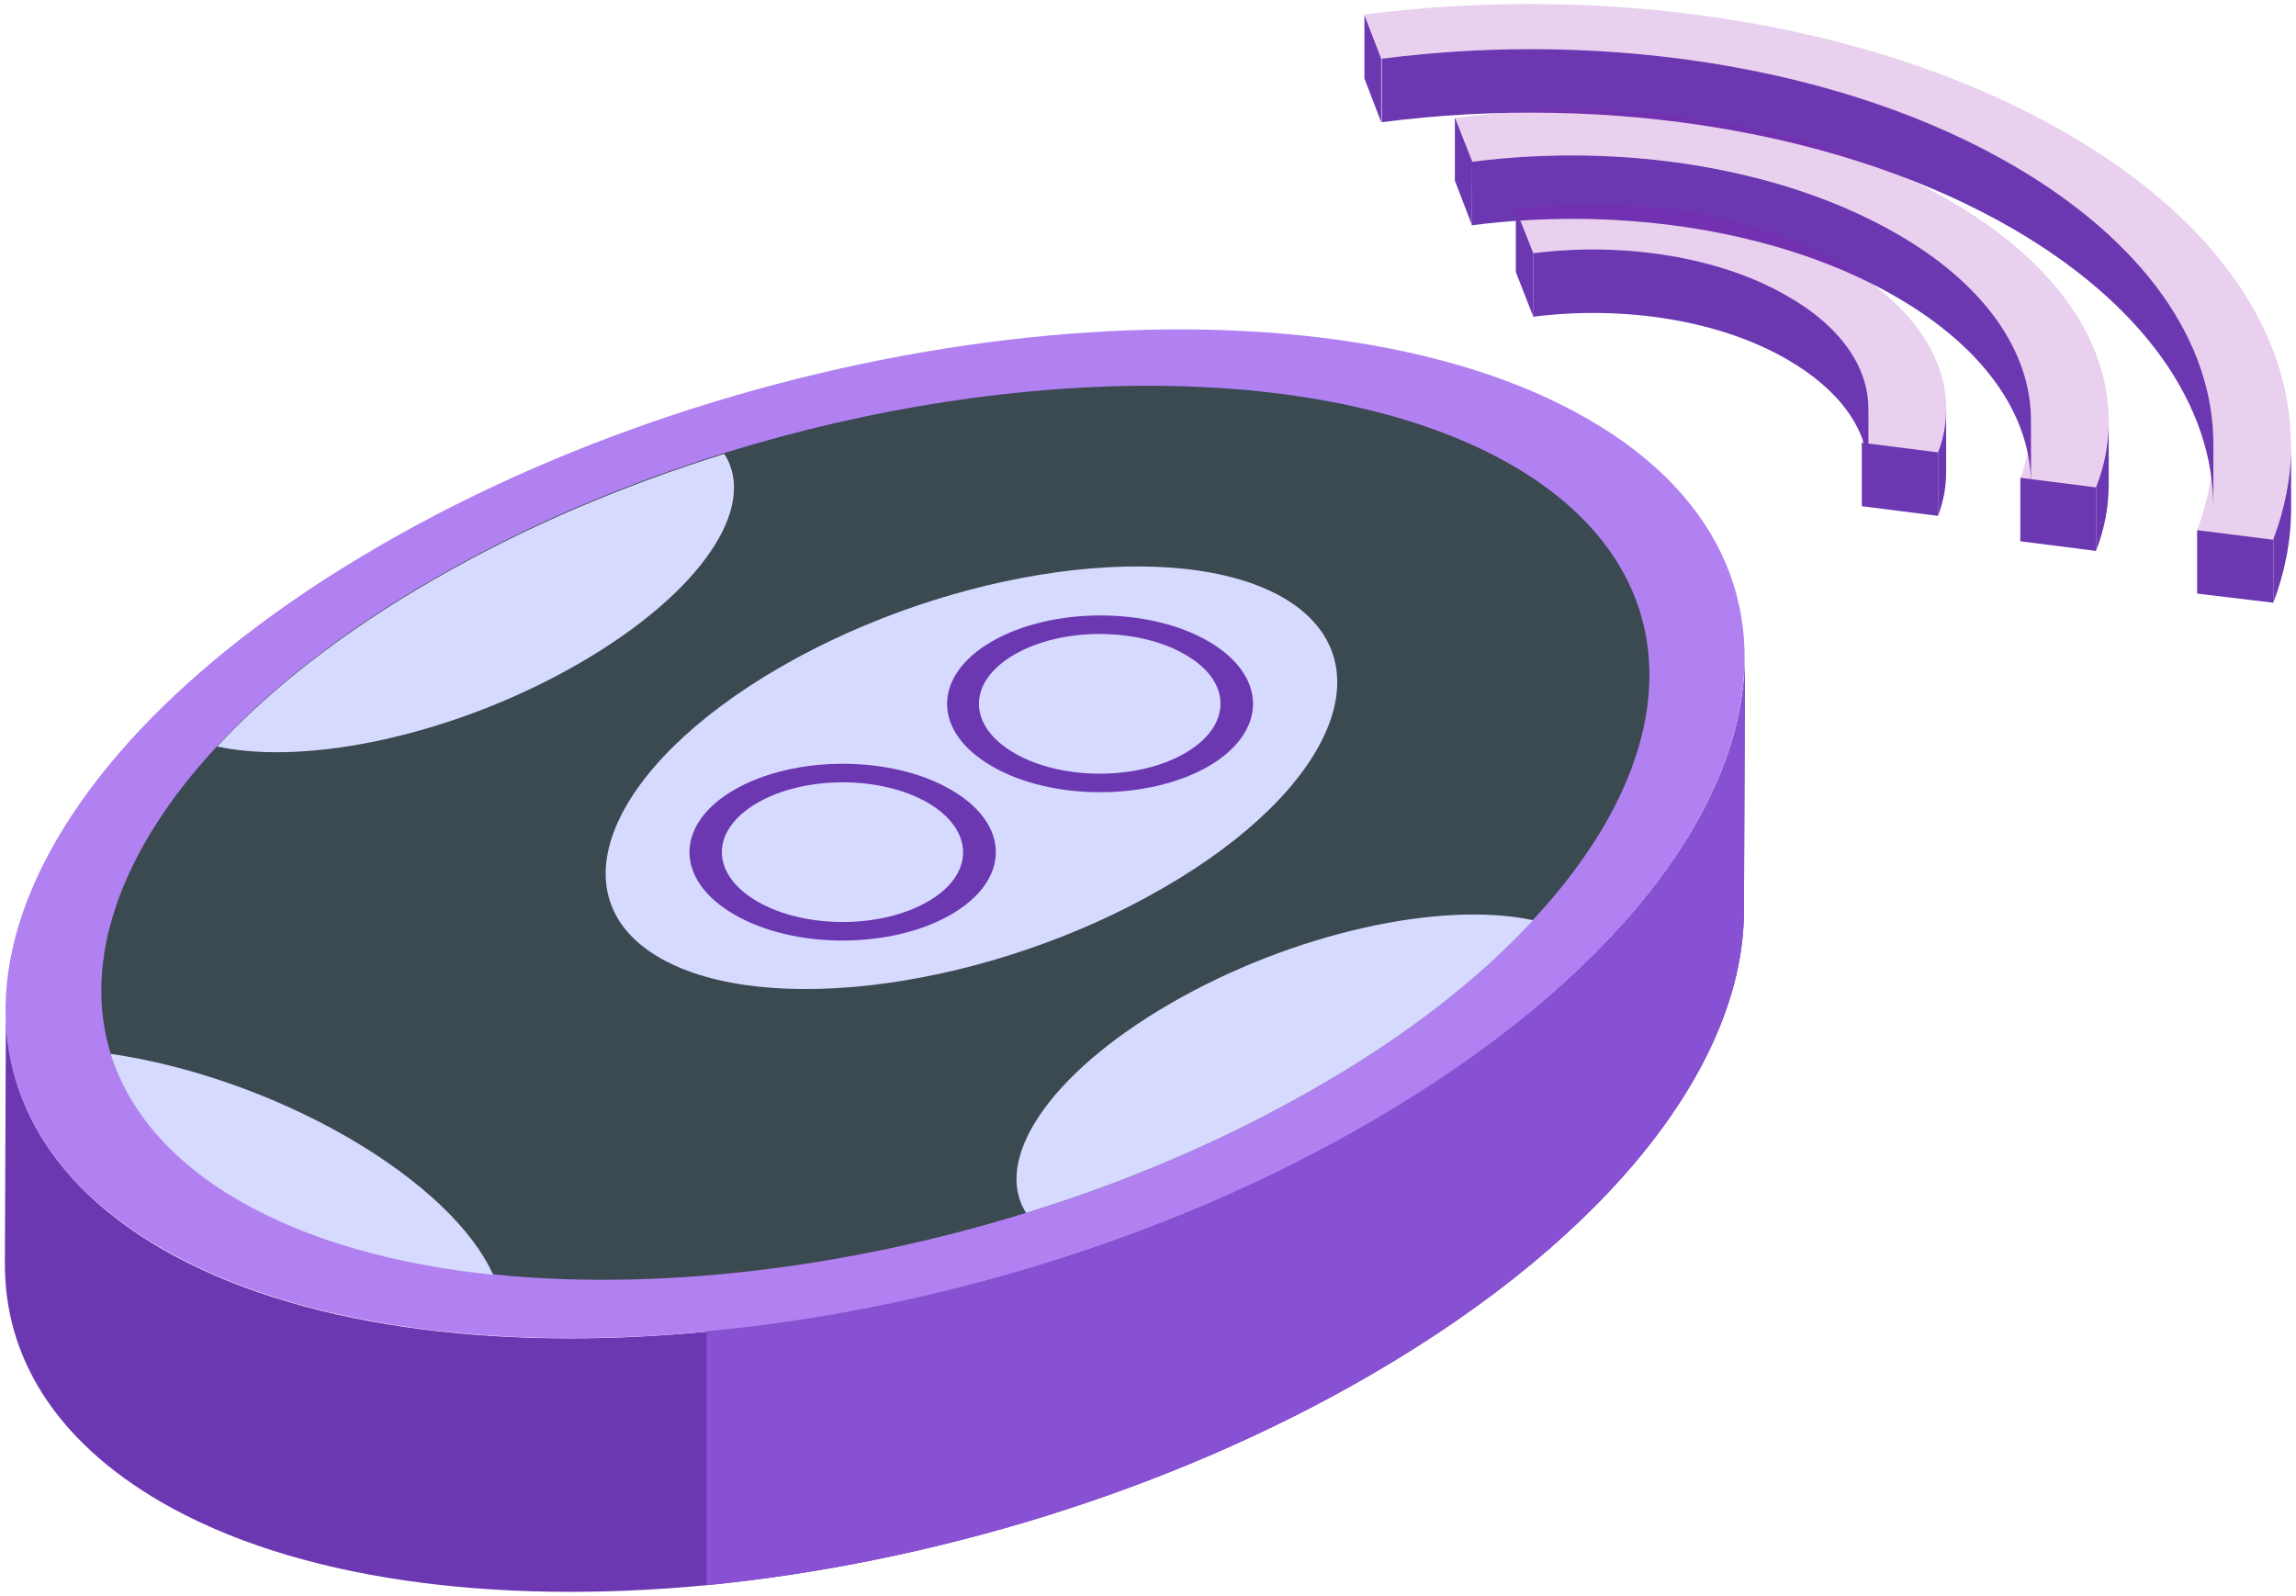 <svg width="282" height="196" viewBox="0 0 282 196" fill="none" xmlns="http://www.w3.org/2000/svg">
<path d="M214.32 80.84L214.195 111.978C214.133 130.323 198.221 151.539 168.456 168.824C143.683 183.238 114.168 192.037 86.774 194.72C60.566 197.216 36.23 194.034 19.757 184.486C6.778 176.936 0.538 166.64 0.6 155.158L0.725 124.146C0.725 135.627 6.965 145.923 19.882 153.411C36.293 162.896 60.566 166.078 86.774 163.582C114.23 161.024 143.808 152.163 168.518 137.749C198.283 120.402 214.258 99.186 214.32 80.84Z" fill="#6C38B2"/>
<path d="M195.101 51.512C228.797 70.981 216.941 109.544 168.581 137.686C120.221 165.829 53.578 172.818 19.882 153.349C-13.877 133.88 -1.958 95.254 46.402 67.174C94.762 39.032 161.405 31.981 195.101 51.512Z" fill="#B181F2"/>
<path d="M161.592 133.63C150.547 139.995 138.442 145.174 126.024 148.981C103.685 155.907 80.347 158.59 60.566 156.531C48.523 155.283 37.79 152.288 29.366 147.421C20.942 142.554 15.763 136.314 13.579 129.387C10.085 117.968 14.702 104.49 26.746 91.573C33.36 84.397 42.346 77.408 53.39 71.043C64.498 64.616 76.603 59.499 89.021 55.63C125.026 44.461 163.464 44.336 185.678 57.128C207.893 69.982 207.643 92.197 188.299 112.976C181.622 120.277 172.699 127.266 161.592 133.63Z" fill="#3B4951"/>
<path d="M161.592 133.63C150.547 139.995 138.442 145.174 126.024 148.981C121.906 142.491 128.77 131.946 143.746 123.272C158.722 114.598 177.005 110.605 188.299 113.038C181.622 120.277 172.699 127.266 161.592 133.63Z" fill="#D7DAFF"/>
<path d="M60.566 156.594C48.523 155.346 37.79 152.35 29.366 147.483C20.942 142.616 15.763 136.376 13.579 129.45C23.002 130.822 33.485 134.379 42.782 139.746C52.018 145.112 58.195 151.227 60.566 156.594Z" fill="#D7DAFF"/>
<path d="M71.174 81.464C56.198 90.138 37.978 94.131 26.683 91.698C33.298 84.522 42.283 77.533 53.328 71.168C64.435 64.741 76.541 59.624 88.958 55.755C93.139 62.245 86.15 72.79 71.174 81.464Z" fill="#D7DAFF"/>
<path d="M142.81 109.107C121.656 121.338 94.013 125.144 81.034 117.656C68.054 110.168 74.669 94.194 95.822 81.963C116.976 69.733 144.619 65.926 157.598 73.414C170.578 80.965 163.963 96.939 142.81 109.107Z" fill="#D7DAFF"/>
<path d="M148.426 94.131C141.062 98.374 129.144 98.374 121.843 94.131C114.48 89.888 114.48 83.024 121.843 78.781C129.206 74.538 141.125 74.538 148.426 78.781C155.726 83.024 155.726 89.888 148.426 94.131Z" fill="#6C38B2"/>
<path d="M145.555 92.509C139.752 95.878 130.392 95.878 124.589 92.509C118.786 89.139 118.786 83.773 124.589 80.403C130.392 77.034 139.752 77.034 145.555 80.403C151.358 83.71 151.358 89.139 145.555 92.509Z" fill="#D7DAFF"/>
<path d="M116.789 112.352C109.426 116.595 97.507 116.595 90.206 112.352C82.843 108.109 82.843 101.245 90.206 97.002C97.57 92.758 109.488 92.758 116.789 97.002C124.152 101.245 124.152 108.109 116.789 112.352Z" fill="#6C38B2"/>
<path d="M113.981 110.73C108.178 114.099 98.818 114.099 93.014 110.73C87.211 107.36 87.211 101.994 93.014 98.624C98.818 95.254 108.178 95.254 113.981 98.624C119.722 101.994 119.722 107.422 113.981 110.73Z" fill="#D7DAFF"/>
<path d="M214.32 80.84L214.195 111.978C214.133 130.323 198.221 151.539 168.456 168.824C143.683 183.238 114.168 192.037 86.774 194.72V163.52C114.23 160.962 143.808 152.101 168.518 137.686C198.283 120.402 214.258 99.186 214.32 80.84Z" fill="#8850D2"/>
<path d="M169.642 7.208V15.008L167.582 9.642V1.842L169.642 7.208Z" fill="#6C38B2"/>
<path d="M180.811 19.813L180.749 27.55L178.69 22.184V14.446L180.811 19.813Z" fill="#6C38B2"/>
<path d="M249.451 51.762V59.562C249.451 50.95 243.648 42.651 232.79 36.411C219.062 28.486 199.594 25.242 180.749 27.675V19.875C199.656 17.442 219.062 20.749 232.79 28.611C243.648 34.789 249.514 43.15 249.451 51.762Z" fill="#6C38B2"/>
<path d="M188.299 31.045V38.845L186.178 33.416V25.678L188.299 31.045Z" fill="#6C38B2"/>
<path d="M229.483 50.202V58.002C229.483 52.822 225.989 47.893 219.499 44.149C211.325 39.406 199.656 37.472 188.299 38.907V31.107C199.594 29.672 211.325 31.606 219.499 36.349C225.989 40.03 229.483 45.022 229.483 50.202Z" fill="#6C38B2"/>
<path d="M271.853 54.694V62.494C271.915 49.702 263.179 37.347 247.142 28.05C226.738 16.256 197.784 11.389 169.704 15.008V7.208C197.784 3.589 226.8 8.456 247.142 20.25C263.179 29.547 271.915 41.902 271.853 54.694Z" fill="#6C38B2"/>
<path d="M226.238 32.418C236.784 38.533 241.214 47.206 238.032 55.63L228.672 54.445C231.168 47.893 227.736 41.154 219.499 36.349C211.325 31.606 199.656 29.672 188.299 31.107L186.178 25.678C200.717 23.806 215.693 26.302 226.238 32.418Z" fill="#9018AB" fill-opacity="0.2"/>
<path d="M239.03 50.202V58.002C239.03 59.811 238.718 61.558 238.032 63.368V55.568C238.718 53.821 239.03 52.011 239.03 50.202Z" fill="#6C38B2"/>
<path d="M238.032 55.568V63.368L228.672 62.182V54.382L238.032 55.568Z" fill="#6C38B2"/>
<path d="M257.438 59.874V67.674L248.141 66.488V58.688L257.438 59.874Z" fill="#6C38B2"/>
<path d="M258.998 51.699V59.499C258.998 62.245 258.499 64.928 257.438 67.674V59.874C258.499 57.19 258.998 54.445 258.998 51.699Z" fill="#6C38B2"/>
<path d="M239.53 24.68C255.566 33.978 262.306 47.082 257.438 59.936L248.141 58.75C252.259 47.83 246.518 36.536 232.79 28.611C219.062 20.686 199.594 17.442 180.749 19.875L178.627 14.509C200.779 11.576 223.555 15.382 239.53 24.68Z" fill="#9018AB" fill-opacity="0.2"/>
<path d="M253.819 16.381C276.533 29.485 286.018 48.142 279.216 66.301L269.856 65.115C276.034 48.829 267.485 32.043 247.08 20.25C226.675 8.456 197.722 3.589 169.642 7.208L167.582 1.779C198.907 -2.214 231.168 3.214 253.819 16.381Z" fill="#9018AB" fill-opacity="0.2"/>
<path d="M281.4 54.694V62.494C281.4 66.363 280.651 70.232 279.216 74.038V66.238C280.651 62.432 281.4 58.563 281.4 54.694Z" fill="#6C38B2"/>
<path d="M279.216 66.301V74.038L269.856 72.915V65.115L279.216 66.301Z" fill="#6C38B2"/>
</svg>
